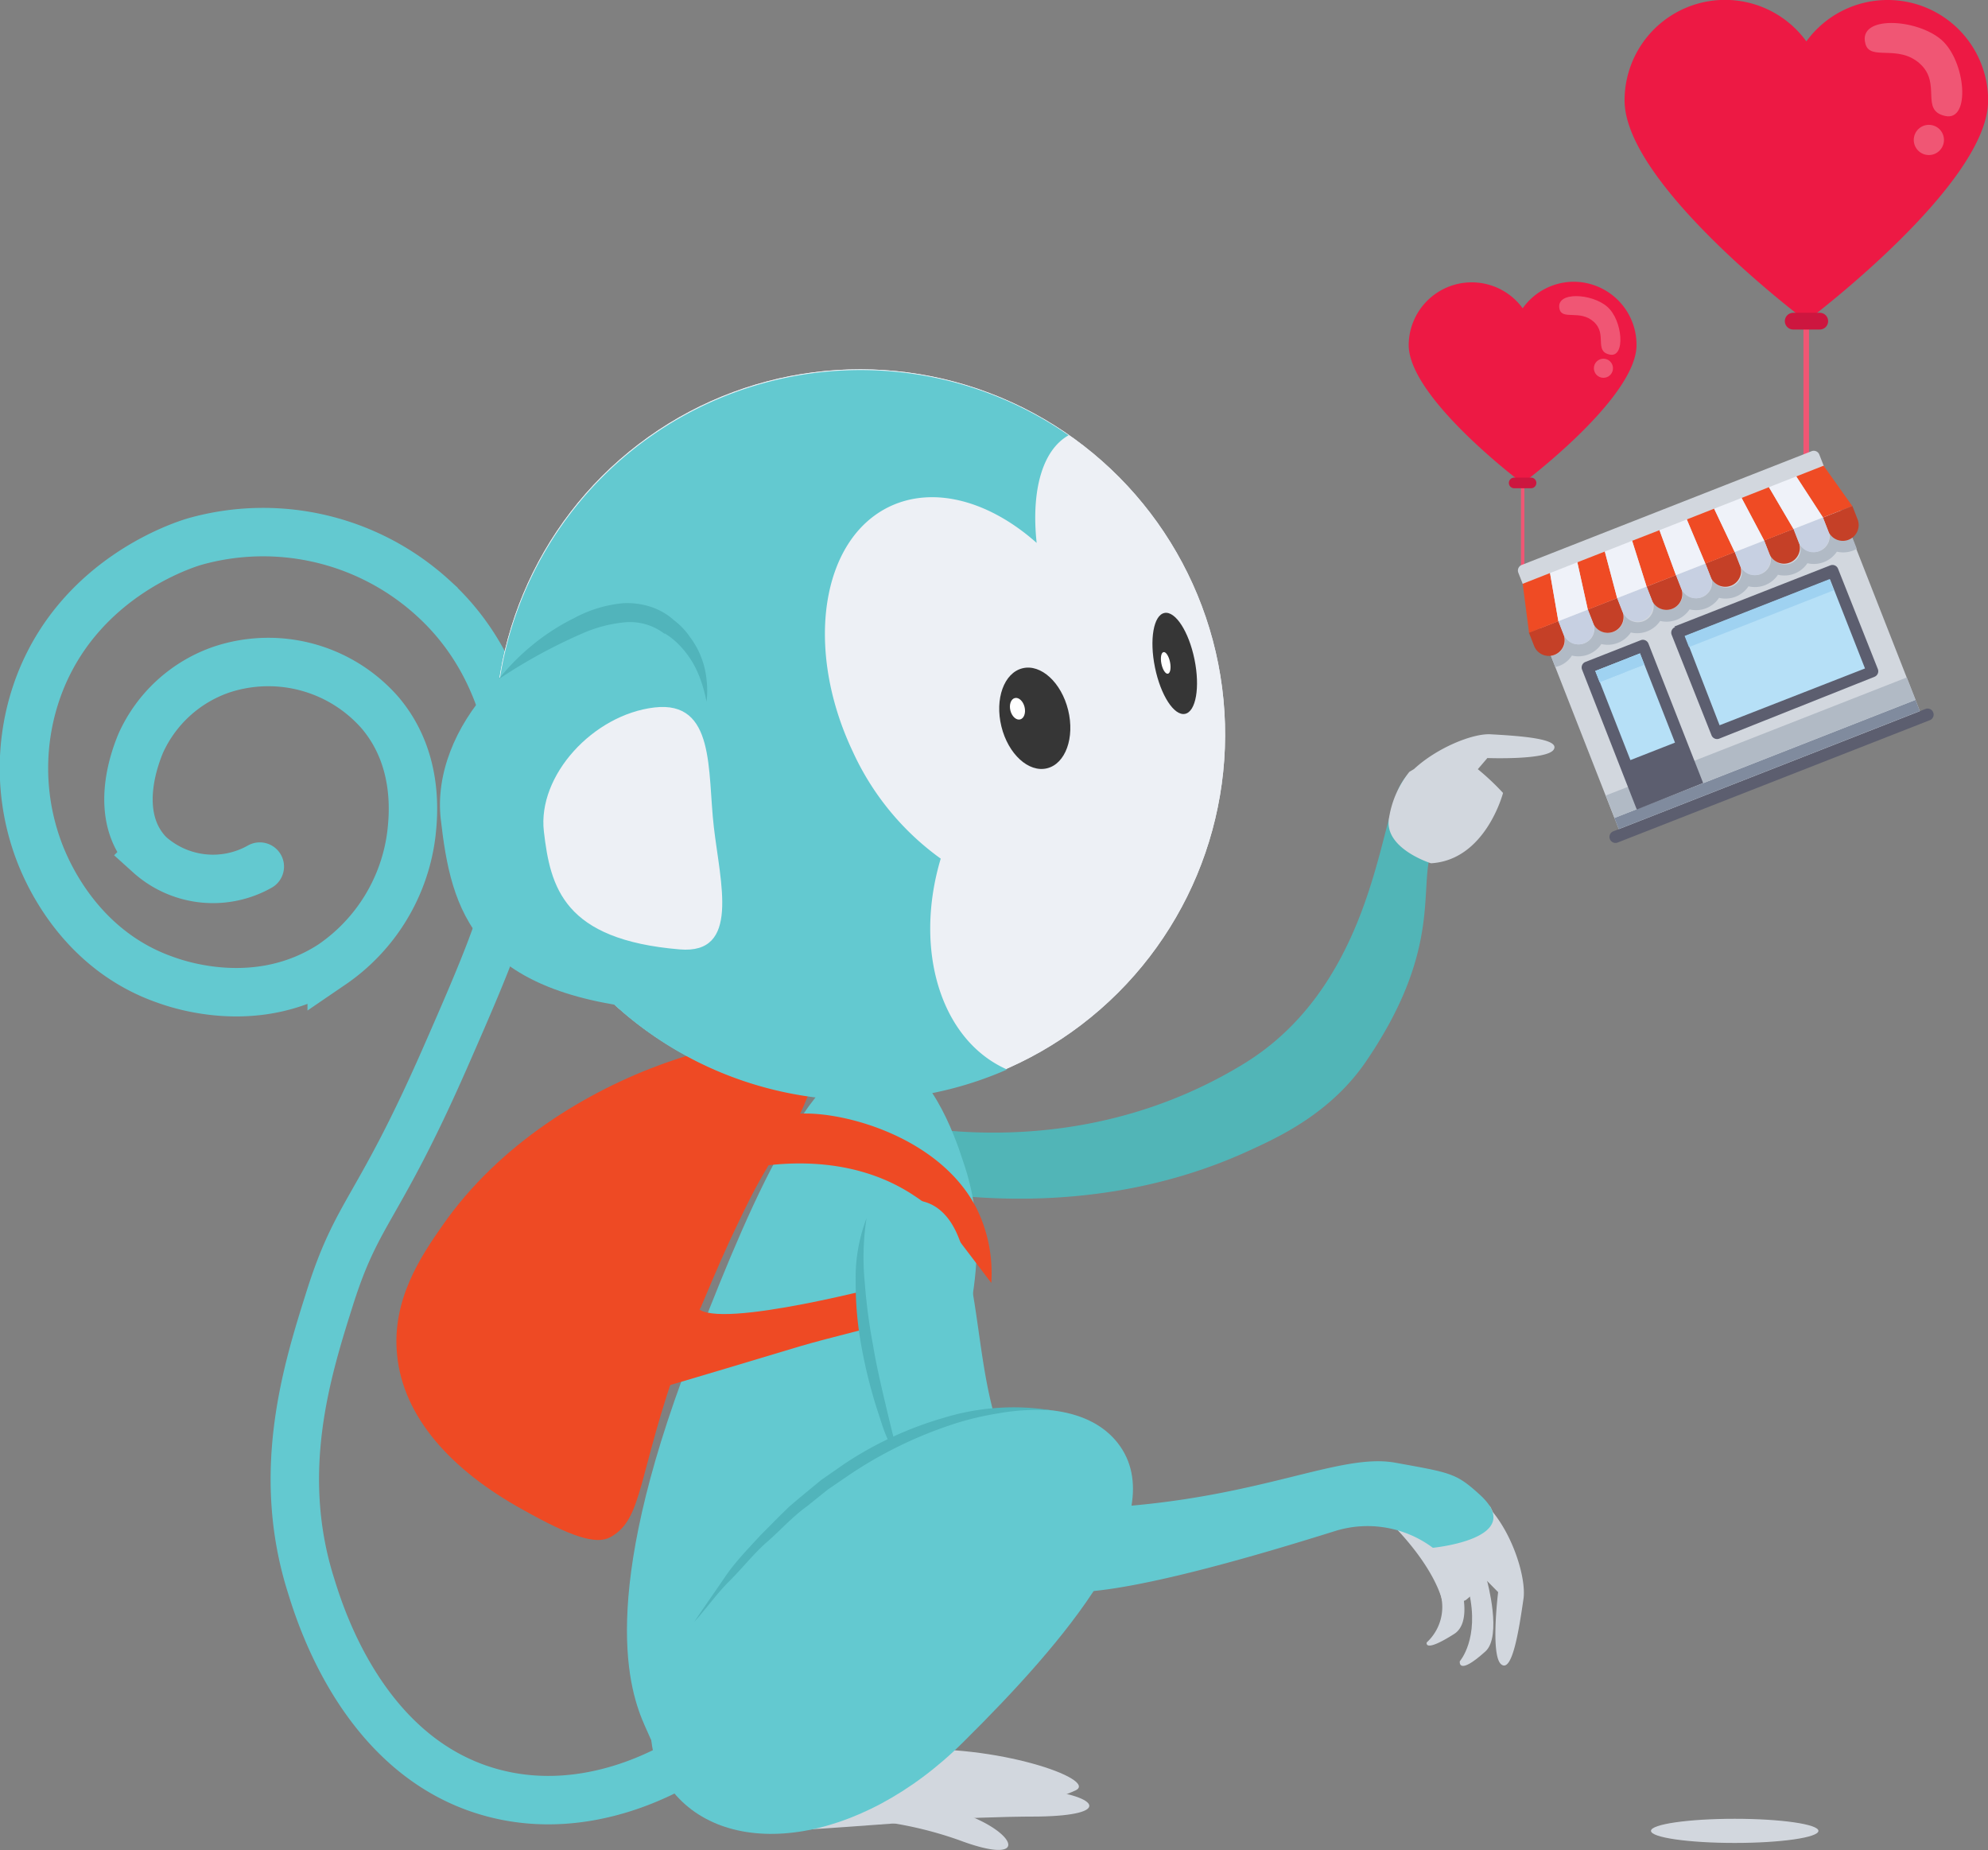 <svg xmlns="http://www.w3.org/2000/svg" viewBox="0 0 149.83 139.4"><rect x="0" y="0" width="149.83" height="139.4" fill="#808080" stroke="none"/><defs><style>.cls-1{fill:#51b5b7;}.cls-2{fill:#f05674;}.cls-3{fill:#ed1944;}.cls-4{fill:#cd163f;}.cls-5{fill:#d2d7de;}.cls-6{fill:#b1bac5;}.cls-7{fill:#b6e0f7;}.cls-8{fill:#c54027;}.cls-9{fill:#c7d0e2;}.cls-10{fill:#ef4b24;}.cls-11{fill:#eff2f9;}.cls-12{fill:#5c5e6f;}.cls-13{fill:#808b9e;}.cls-14{fill:#9fd2f1;}.cls-15{fill:#63c9d0;}.cls-16{fill:#ee4a24;}.cls-17{fill:none;stroke:#63c9d0;stroke-linecap:round;stroke-miterlimit:10;stroke-width:3.65px;}.cls-18{fill:#edf0f5;}.cls-19{fill:#363636;}.cls-20{fill:#fff;}.cls-21{fill:#51b4bb;}</style></defs><title>9erd_love</title><g id="Layer_2" data-name="Layer 2"><g id="Layer_1-2" data-name="Layer 1"><path class="cls-1" d="M65.77,84.27c2.54.63,15.43,3.57,28-4.13,9.13-5.61,10.1-16.83,11.4-19.95a3.69,3.69,0,0,1,1.18-2.06,7.71,7.71,0,0,1-.36,3.29c-.58,1.56,1.9,3.18,1.69,3.51-.51,2.9.52,7.37-4.74,15.07-2.67,3.91-6.63,5.71-8.75,6.68C80.51,93,66.34,89.38,64,88.43Z"/><path class="cls-2" d="M136.13,34.6a.21.21,0,0,1-.21-.21V23.57a.21.21,0,1,1,.42,0V34.39A.21.21,0,0,1,136.13,34.6Z"/><path class="cls-3" d="M142.26,0a7.56,7.56,0,0,0-6.12,3.12,7.57,7.57,0,0,0-13.7,4.45c0,6.36,13.7,16.63,13.7,16.63s13.7-10.26,13.7-16.63A7.57,7.57,0,0,0,142.26,0Z"/><path class="cls-4" d="M137.15,24.83h-2a.63.63,0,0,1-.63-.63h0a.63.63,0,0,1,.63-.63h2a.63.63,0,0,1,.63.63h0A.63.63,0,0,1,137.15,24.83Z"/><path class="cls-2" d="M146.32,3c1.84,1.61,2.22,6.16.29,5.74s-.25-2.44-1.91-3.94-3.77-.17-4.11-1.51C140,1.13,144.46,1.39,146.32,3Z"/><circle class="cls-2" cx="145.85" cy="10.41" r="1.14" transform="matrix(0.19, -0.98, 0.98, 0.19, 107.46, 151.5)"/><path class="cls-2" d="M114.76,42.91a.13.13,0,0,1-.13-.13V36a.13.13,0,1,1,.26,0v6.78A.13.13,0,0,1,114.76,42.91Z"/><path class="cls-3" d="M118.6,21.23a4.74,4.74,0,0,0-3.84,2A4.75,4.75,0,0,0,106.17,26c0,4,8.58,10.42,8.58,10.42S123.34,30,123.34,26A4.75,4.75,0,0,0,118.6,21.23Z"/><path class="cls-4" d="M115.39,36.79h-1.27a.4.4,0,0,1-.4-.4h0a.4.4,0,0,1,.4-.4h1.27a.4.4,0,0,1,.4.4h0A.4.4,0,0,1,115.39,36.79Z"/><path class="cls-2" d="M121.14,23.12c1.16,1,1.39,3.86.18,3.6s-.16-1.53-1.2-2.47-2.36-.11-2.58-.95C117.2,21.93,120,22.1,121.14,23.12Z"/><circle class="cls-2" cx="120.85" cy="27.75" r="0.72" transform="translate(70.27 140.96) rotate(-78.86)"/><path class="cls-5" d="M114.43,43.15a.45.45,0,0,1,.26-.58L136.53,34a.45.45,0,0,1,.59.26L144.86,54l-22.69,8.9Z"/><path class="cls-6" d="M116.89,49.41l.33.85a1.93,1.93,0,0,0,1.25-.86,2.09,2.09,0,0,0,2.22-.87,2.09,2.09,0,0,0,2.22-.87,2.09,2.09,0,0,0,2.21-.87,2.09,2.09,0,0,0,2.22-.87,2.09,2.09,0,0,0,2.22-.87,2.09,2.09,0,0,0,2.22-.87,2.09,2.09,0,0,0,2.22-.87,2.09,2.09,0,0,0,2.22-.87,2.09,2.09,0,0,0,2.22-.87,2.08,2.08,0,0,0,1.24-.09,2,2,0,0,0,.26-.13l-.33-.85a1.16,1.16,0,0,1-.25.14,1.19,1.19,0,0,1-1.54-.67,1.19,1.19,0,0,1-2.22.87,1.19,1.19,0,1,1-2.21.87,1.19,1.19,0,1,1-2.22.87,1.19,1.19,0,1,1-2.21.87,1.19,1.19,0,0,1-2.22.87,1.19,1.19,0,1,1-2.22.87,1.19,1.19,0,1,1-2.21.87,1.19,1.19,0,0,1-2.22.87,1.19,1.19,0,1,1-2.22.87,1.19,1.19,0,0,1-.67,1.54,1.16,1.16,0,0,1-.28.07Z"/><rect class="cls-7" x="127.43" y="45.09" width="12.64" height="8.12" transform="translate(-8.71 52.21) rotate(-21.41)"/><path class="cls-8" d="M128.92,43.46l-.39-1,2.22-.87.39,1a1.19,1.19,0,0,1-.67,1.54h0A1.19,1.19,0,0,1,128.92,43.46Z"/><path class="cls-8" d="M124.49,45.2l-.39-1,2.22-.87.39,1a1.19,1.19,0,0,1-.67,1.54h0A1.19,1.19,0,0,1,124.49,45.2Z"/><path class="cls-8" d="M133.35,41.72l-.39-1,2.22-.87.39,1a1.19,1.19,0,0,1-.67,1.54h0A1.19,1.19,0,0,1,133.35,41.72Z"/><path class="cls-8" d="M137.78,40l-.39-1,2.22-.87.39,1a1.19,1.19,0,0,1-.67,1.54h0A1.19,1.19,0,0,1,137.78,40Z"/><path class="cls-8" d="M120.06,46.93l-.39-1,2.22-.87.39,1a1.19,1.19,0,0,1-.67,1.54h0A1.19,1.19,0,0,1,120.06,46.93Z"/><path class="cls-9" d="M131.13,42.59l-.39-1,2.21-.87.39,1a1.19,1.19,0,0,1-.67,1.54h0A1.19,1.19,0,0,1,131.13,42.59Z"/><path class="cls-9" d="M122.27,46.07l-.39-1,2.22-.87.39,1a1.19,1.19,0,0,1-.67,1.54h0A1.19,1.19,0,0,1,122.27,46.07Z"/><path class="cls-8" d="M115.62,48.67l-.39-1,2.22-.87.39,1a1.19,1.19,0,0,1-.67,1.54h0A1.19,1.19,0,0,1,115.62,48.67Z"/><path class="cls-9" d="M117.84,47.8l-.39-1,2.22-.87.39,1a1.19,1.19,0,0,1-.67,1.54h0A1.19,1.19,0,0,1,117.84,47.8Z"/><path class="cls-9" d="M135.56,40.86l-.39-1,2.22-.87.39,1a1.19,1.19,0,0,1-.67,1.54h0A1.19,1.19,0,0,1,135.56,40.86Z"/><path class="cls-9" d="M126.7,44.33l-.39-1,2.22-.87.39,1a1.19,1.19,0,0,1-.67,1.54h0A1.19,1.19,0,0,1,126.7,44.33Z"/><polygon class="cls-10" points="127.13 39.14 129.19 38.33 130.74 41.6 128.53 42.47 127.13 39.14"/><polygon class="cls-10" points="123.01 40.75 125.07 39.95 126.31 43.34 124.1 44.2 123.01 40.75"/><polygon class="cls-10" points="131.26 37.52 133.32 36.71 135.17 39.86 132.96 40.73 131.26 37.52"/><polygon class="cls-10" points="135.38 35.9 137.44 35.09 139.6 38.13 137.39 38.99 135.38 35.9"/><polygon class="cls-10" points="118.88 42.37 120.95 41.56 121.88 45.07 119.67 45.94 118.88 42.37"/><polygon class="cls-11" points="129.19 38.33 131.26 37.52 132.96 40.73 130.74 41.6 129.19 38.33"/><polygon class="cls-11" points="120.95 41.56 123.01 40.75 124.1 44.2 121.88 45.07 120.95 41.56"/><polygon class="cls-10" points="114.76 43.99 116.82 43.18 117.45 46.81 115.24 47.68 114.76 43.99"/><polygon class="cls-11" points="116.82 43.18 118.88 42.37 119.67 45.94 117.45 46.81 116.82 43.18"/><polygon class="cls-11" points="133.32 36.71 135.38 35.9 137.39 38.99 135.17 39.86 133.32 36.71"/><polygon class="cls-11" points="125.07 39.95 127.13 39.14 128.53 42.47 126.31 43.34 125.07 39.95"/><path class="cls-12" d="M121.33,63.22h0a.45.45,0,0,1,.26-.58l23.53-9.22a.45.45,0,0,1,.58.26h0a.45.45,0,0,1-.26.59l-23.53,9.22A.45.45,0,0,1,121.33,63.22Z"/><rect class="cls-13" x="121" y="57.16" width="24.37" height="0.9" transform="translate(-11.84 52.59) rotate(-21.41)"/><rect class="cls-6" x="120.51" y="55.44" width="24.37" height="1.81" transform="translate(-11.41 52.32) rotate(-21.41)"/><path class="cls-12" d="M127,47.93l10.92-4.28,2.64,6.72L129.6,54.65,127,47.93m-.75-.68a.45.45,0,0,0-.26.59l3,7.56a.45.45,0,0,0,.58.26L141.27,51a.45.45,0,0,0,.26-.58l-3-7.56a.45.45,0,0,0-.58-.26l-11.76,4.61Z"/><path class="cls-12" d="M119.24,50.47,123.36,61l5-2-4.12-10.5a.45.45,0,0,0-.58-.26l-4.2,1.65A.45.45,0,0,0,119.24,50.47Z"/><rect class="cls-7" x="121.44" y="49.65" width="3.61" height="7.22" transform="translate(-10.94 48.66) rotate(-21.41)"/><rect class="cls-14" x="126.73" y="45.75" width="11.73" height="0.9" transform="translate(-7.72 51.59) rotate(-21.41)"/><rect id="SVGCleanerId_0" data-name="SVGCleanerId 0" class="cls-14" x="120.28" y="49.87" width="3.61" height="0.9" transform="translate(-9.95 48.04) rotate(-21.41)"/><polygon class="cls-7" points="123.3 50.33 123.61 49.24 122.77 49.57 122.46 50.66 123.3 50.33"/><rect id="SVGCleanerId_0-2" data-name="SVGCleanerId 0" class="cls-14" x="120.28" y="49.87" width="3.61" height="0.9" transform="translate(-9.95 48.04) rotate(-21.41)"/><path class="cls-15" d="M66.56,79.56c3.42.34,5.42,6.07,6,7.87,1.89,5.42,1.38,11-2.5,22-4.26,12.12-9.76,27.74-15.71,27.2-3-.27-4.8-4.43-5.75-6.58-1.14-2.58-3.57-9.53,3.44-27.8C55.72,92.86,61,79,66.56,79.56Z"/><path class="cls-16" d="M51.35,101.94C48,111.17,48.52,114.45,46,115.83c-1.07.58-2.91,0-6.61-2.08-5.44-3-9-7-9.46-11.63-.43-4.17,1.8-7.47,3.42-9.78C41.93,80,59.92,76.46,61.6,79.27c.4.66-.07,1.76-1,4-.86,2-1.59,2.61-3.16,5.36-.69,1.21-1.11,2.07-1.84,3.59-.91,1.88-1.55,3.37-2.78,6.29C52.71,98.67,51.76,100.82,51.35,101.94Z"/><path class="cls-5" d="M81.08,134.9c-1.36.67-5.64,1.9-12.72,2.43-13.67,1-12.82,1.06-13-1.87-.1-1.51,5.56-3.12,12.64-3.6S82.76,134.07,81.08,134.9Z"/><path class="cls-5" d="M68.6,136.32a14.11,14.11,0,0,1,4.69.6c3.53,1.48,4,3.62-1,1.74a28.57,28.57,0,0,0-6.23-1.45Z"/><path class="cls-5" d="M74,136s2.76-1.33,4.59-1.12c4.16.46,5.28,1.91-.3,2-3.14,0-6.47.18-6.47.18Z"/><path class="cls-16" d="M49.94,104.53s1-.27,10.34-3.08c1.86-.56,7.69-2,7.69-2l-.58-2.76s-13.33,3.58-14.82,1.86Z"/><path class="cls-16" d="M70.95,91.73a13.75,13.75,0,0,0-2-1.6C64.3,87,58.9,87.59,56.56,88a5.11,5.11,0,0,0,1.71-2.66c.12-.5,0-.62.15-.8,1-1.65,11.67-.27,15.16,6.47a11,11,0,0,1,1.13,5.66Z"/><path class="cls-17" d="M52.15,132.32c-1.56,1-7.76,4.66-14.89,2.81-9.64-2.5-13-13-13.81-15.63-2.73-8.59-.3-16.28,1.4-21.66,2.11-6.69,3.6-6.53,8.67-18.07C37.19,71.4,39,67.13,39.07,62.31c0-3,.05-11.33-6.4-17.22a19,19,0,0,0-18-4.28c-.91.27-8.56,2.71-11.66,10.64a17.79,17.79,0,0,0,.11,13.15c.51,1.21,2.94,7,9.34,9.23,1,.36,7,2.46,12.54-1.14a14,14,0,0,0,6-9.81c.15-1.33.64-5.65-2.36-9.18a11.19,11.19,0,0,0-11.93-3.25A10.38,10.38,0,0,0,10.61,56c-.32.78-2.25,5.43.64,8.38a7.17,7.17,0,0,0,8.33.92"/><circle class="cls-18" cx="64.83" cy="55.35" r="27.51" transform="translate(-11.23 93.84) rotate(-67.34)"/><circle class="cls-18" cx="64.83" cy="55.35" r="27.51" transform="translate(-11.23 93.84) rotate(-67.34)"/><ellipse class="cls-19" cx="77.99" cy="54.12" rx="2.59" ry="3.88" transform="translate(-10.66 20.17) rotate(-13.8)"/><ellipse class="cls-20" cx="76.69" cy="53.4" rx="0.55" ry="0.83" transform="translate(-10.53 19.84) rotate(-13.8)"/><ellipse class="cls-19" cx="88.54" cy="49.99" rx="1.52" ry="3.88" transform="translate(-8.22 18.74) rotate(-11.55)"/><ellipse class="cls-20" cx="87.85" cy="49.92" rx="0.33" ry="0.83" transform="matrix(0.98, -0.2, 0.2, 0.98, -8.22, 18.6)"/><path class="cls-15" d="M75.43,30a27.51,27.51,0,0,1,5.11,2.8c-2,1.12-2.83,4.21-2.41,8.11-3.52-3.13-7.7-4.33-11.06-2.75-5.21,2.47-6.46,10.74-2.8,18.47a20.34,20.34,0,0,0,6.63,8.07c-2.06,6.88,0,13.69,5,15.89A27.51,27.51,0,1,1,75.43,30Z"/><path class="cls-15" d="M54,61.19c.79,6.85,3.3,15.56-4.17,14.94C35.61,75,34,68.58,33.22,61.73s6-14.26,13.49-15.13S53.17,54.35,54,61.19Z"/><path class="cls-18" d="M53.8,62.32c.49,4.23,2,9.61-2.57,9.22-8.76-.73-9.75-4.67-10.24-8.89s3.72-8.8,8.33-9.34S53.31,58.09,53.8,62.32Z"/><path class="cls-21" d="M37.58,51.18a17,17,0,0,1,2.59-2.61,16.47,16.47,0,0,1,3.11-2A9.61,9.61,0,0,1,47,45.45a5.86,5.86,0,0,1,2,.26,4.93,4.93,0,0,1,1.77,1l-.09-.06A5.35,5.35,0,0,1,52,48a6.17,6.17,0,0,1,.85,1.53,6.44,6.44,0,0,1,.4,1.67,7,7,0,0,1,0,1.68,11.11,11.11,0,0,0-.42-1.58,7.69,7.69,0,0,0-.66-1.43,7.25,7.25,0,0,0-.93-1.22,5.56,5.56,0,0,0-1.12-.91l0,0-.06,0a4.28,4.28,0,0,0-2.94-.85,10.39,10.39,0,0,0-3.25.85A40.24,40.24,0,0,0,37.58,51.18Z"/><path class="cls-5" d="M114.83,120.41c-.36,2.51-.87,5.67-1.69,5s-.23-5.44-.23-5.44l-.85-.86a19,19,0,0,1-1.55,1.43c-.34.29-1.81.1-1.81.1s-.46-2.47-4-6c0,0,1.58-3.86,4.08-3.09a8.07,8.07,0,0,1,3.55,2l.19.4C114.11,115.91,115,118.92,114.83,120.41Z"/><path class="cls-5" d="M112.08,119.13s1.14,4.17-.13,5.31c-2.11,1.9-1.93.74-1.93.74s1.5-1.69.69-5.23c-.11-.5-1.1-.74-1.1-.74S111.87,118.3,112.08,119.13Z"/><path class="cls-5" d="M110.06,119.33s.94,2.9-.46,3.79c-2.33,1.48-2.07.64-2.07.64a3.63,3.63,0,0,0,1-3.77,5.54,5.54,0,0,0-.35-.86S109.89,118.75,110.06,119.33Z"/><path class="cls-15" d="M72.14,93c2.91,6.65.25,21.33,11.66,20.57s17.19-4.11,21.37-3.35,4.56.77,6.36,2.41c3.63,3.31-3.54,4-3.54,4a8.23,8.23,0,0,0-7.47-1.23c-4.41,1.37-18.56,5.78-21.6,4.26s-15.21-6.72-14.11-24.49c.22-3.58,1.27-3.76,2.57-4.39S70.9,90.17,72.14,93Z"/><path class="cls-21" d="M65.31,91.79a19.11,19.11,0,0,0-.14,4.79,42.74,42.74,0,0,0,.62,4.74c.26,1.58.63,3.14,1,4.71s.77,3.12,1.14,4.71c-.35-.73-.65-1.48-1-2.23s-.56-1.52-.82-2.29a37.16,37.16,0,0,1-1.18-4.74,26,26,0,0,1-.44-4.88A12.63,12.63,0,0,1,65.31,91.79Z"/><path class="cls-15" d="M84.26,108.76c4.17,5.39-4,14.93-11.64,22.49-7.93,7.9-17.89,9-22.05,3.57s.71-13.13,8.59-20.39C67.22,107,80.1,103.38,84.26,108.76Z"/><path class="cls-21" d="M79.23,106.27a16.93,16.93,0,0,0-4.05.24,22.37,22.37,0,0,0-3.92,1,31.66,31.66,0,0,0-7.2,3.59l-1.67,1.14-1.58,1.27c-1.1.79-2,1.81-3,2.68s-1.88,2-2.82,2.93-1.75,2.08-2.67,3.1c.75-1.14,1.55-2.25,2.32-3.39s1.74-2.12,2.67-3.14l1.45-1.46.74-.72.79-.67,1.6-1.32,1.7-1.18a27,27,0,0,1,7.49-3.49A18,18,0,0,1,79.23,106.27Z"/><ellipse class="cls-5" cx="130.74" cy="137.96" rx="6.31" ry="0.91"/><path class="cls-5" d="M112.35,55.33c2.32.13,5.25.34,4.75,1.15s-5,.64-5,.64l-.72.84a18.91,18.91,0,0,1,1.9,1.79s-1.31,5.06-5.43,5.3c0,0-3.66-1.14-3.15-3.49a7.41,7.41,0,0,1,1.52-3.4l.35-.21C108.29,56.35,111,55.25,112.35,55.33Z"/></g></g></svg>